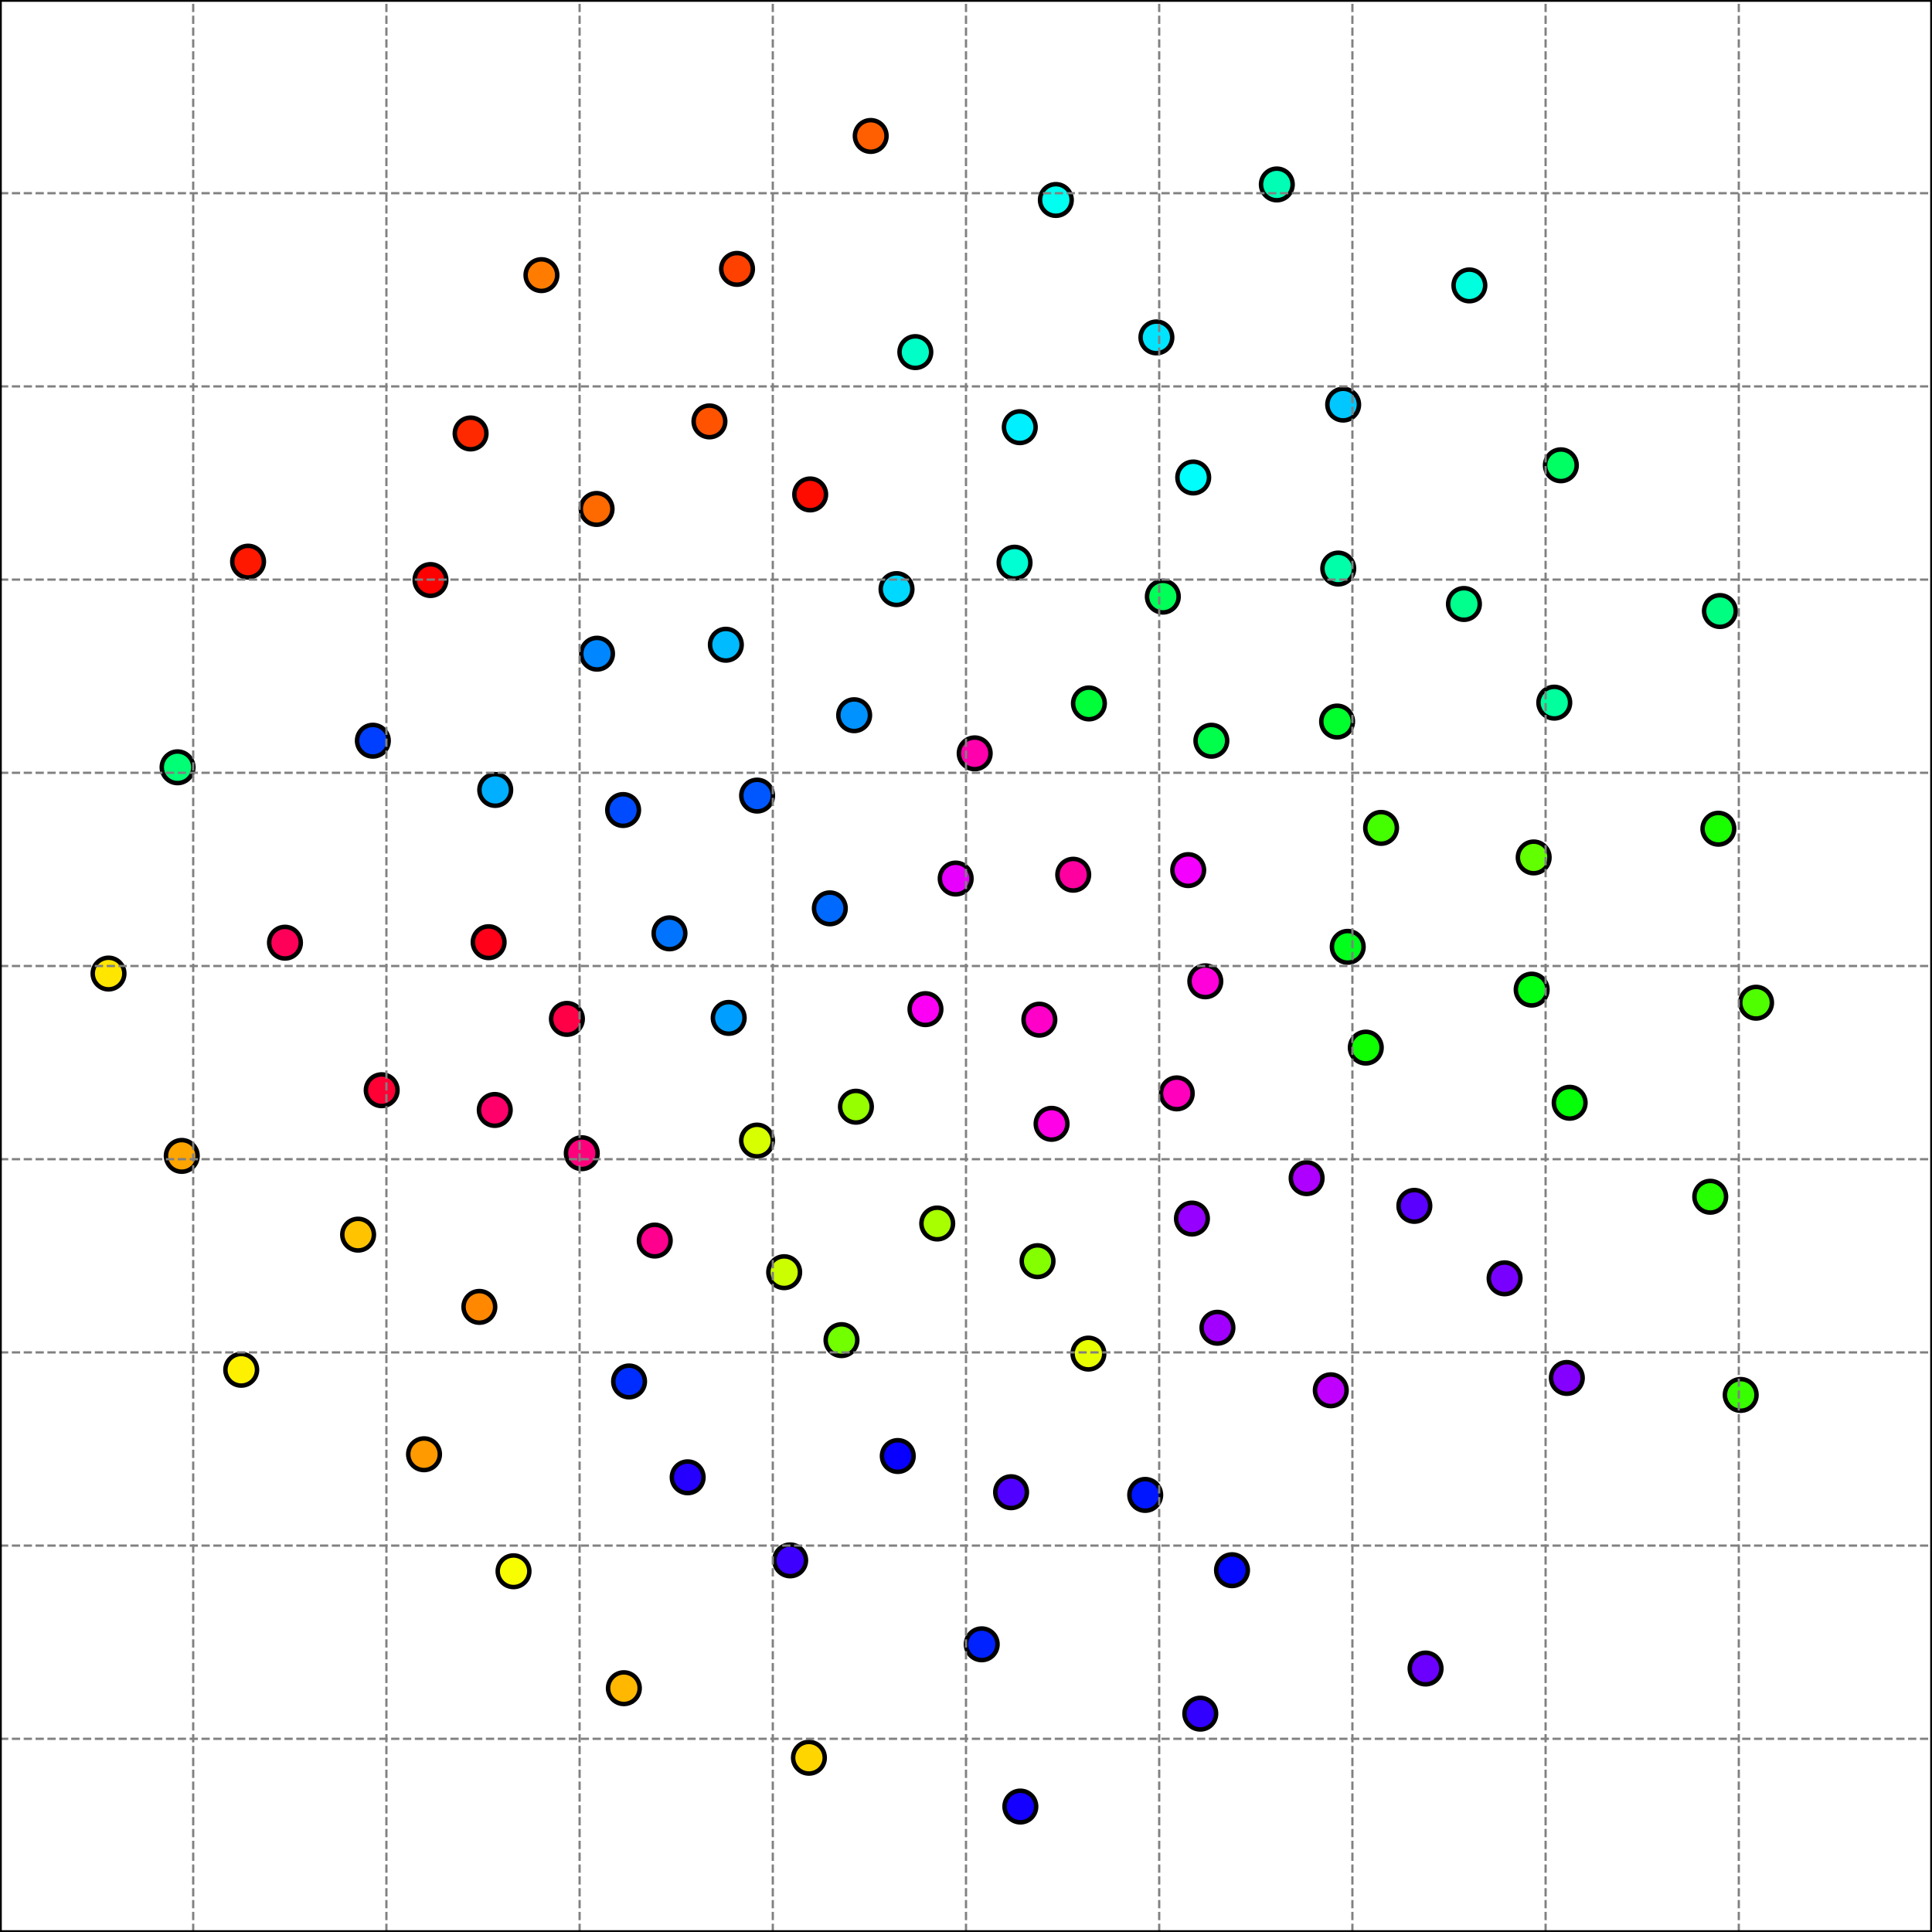 <?xml version="1.0" encoding="utf-8" standalone="no"?>
<!DOCTYPE svg PUBLIC "-//W3C//DTD SVG 1.1//EN"
  "http://www.w3.org/Graphics/SVG/1.1/DTD/svg11.dtd">
<svg xmlns:xlink="http://www.w3.org/1999/xlink" width="432pt" height="432pt" viewBox="0 0 432 432" xmlns="http://www.w3.org/2000/svg" version="1.1">
 <defs>
  <style type="text/css">*{stroke-linejoin: round; stroke-linecap: butt}</style>
 </defs>
 <g id="figure_1">
  <g id="patch_1">
   <path d="M 0 432 
L 432 432 
L 432 0 
L 0 0 
z
" style="fill: #ffffff"/>
  </g>
  <g id="axes_1">
   <g id="patch_2">
    <path d="M 0 432 
L 432 432 
L 432 0 
L 0 0 
z
" style="fill: #ffffff"/>
   </g>
   <g id="PathCollection_1">
    <defs>
     <path id="C0_0_565fa4bf8e" d="M 0 3.536 
C 0.938 3.536 1.837 3.163 2.5 2.5 
C 3.163 1.837 3.536 0.938 3.536 -0 
C 3.536 -0.938 3.163 -1.837 2.5 -2.5 
C 1.837 -3.163 0.938 -3.536 0 -3.536 
C -0.938 -3.536 -1.837 -3.163 -2.5 -2.5 
C -3.163 -1.837 -3.536 -0.938 -3.536 0 
C -3.536 0.938 -3.163 1.837 -2.5 2.5 
C -1.837 3.163 -0.938 3.536 0 3.536 
z
"/>
    </defs>
    <g clip-path="url(#p311dc82585)">
     <use xlink:href="#C0_0_565fa4bf8e" x="231.999" y="282.001" style="fill: #84ff00; stroke: #000000"/>
    </g>
    <g clip-path="url(#p311dc82585)">
     <use xlink:href="#C0_0_565fa4bf8e" x="24.266" y="217.688" style="fill: #ffe600; stroke: #000000"/>
    </g>
    <g clip-path="url(#p311dc82585)">
     <use xlink:href="#C0_0_565fa4bf8e" x="200.744" y="325.568" style="fill: #0800ff; stroke: #000000"/>
    </g>
    <g clip-path="url(#p311dc82585)">
     <use xlink:href="#C0_0_565fa4bf8e" x="105.227" y="96.924" style="fill: #ff2900; stroke: #000000"/>
    </g>
    <g clip-path="url(#p311dc82585)">
     <use xlink:href="#C0_0_565fa4bf8e" x="228.026" y="95.52" style="fill: #00f0ff; stroke: #000000"/>
    </g>
    <g clip-path="url(#p311dc82585)">
     <use xlink:href="#C0_0_565fa4bf8e" x="382.414" y="267.597" style="fill: #25ff00; stroke: #000000"/>
    </g>
    <g clip-path="url(#p311dc82585)">
     <use xlink:href="#C0_0_565fa4bf8e" x="226.856" y="125.821" style="fill: #00ffd3; stroke: #000000"/>
    </g>
    <g clip-path="url(#p311dc82585)">
     <use xlink:href="#C0_0_565fa4bf8e" x="308.812" y="185.12" style="fill: #43ff00; stroke: #000000"/>
    </g>
    <g clip-path="url(#p311dc82585)">
     <use xlink:href="#C0_0_565fa4bf8e" x="213.693" y="196.445" style="fill: #e800ff; stroke: #000000"/>
    </g>
    <g clip-path="url(#p311dc82585)">
     <use xlink:href="#C0_0_565fa4bf8e" x="349.015" y="104.04" style="fill: #00ff62; stroke: #000000"/>
    </g>
    <g clip-path="url(#p311dc82585)">
     <use xlink:href="#C0_0_565fa4bf8e" x="190.993" y="159.923" style="fill: #0092ff; stroke: #000000"/>
    </g>
    <g clip-path="url(#p311dc82585)">
     <use xlink:href="#C0_0_565fa4bf8e" x="263.129" y="244.482" style="fill: #ff00bd; stroke: #000000"/>
    </g>
    <g clip-path="url(#p311dc82585)">
     <use xlink:href="#C0_0_565fa4bf8e" x="269.512" y="219.422" style="fill: #ff00db; stroke: #000000"/>
    </g>
    <g clip-path="url(#p311dc82585)">
     <use xlink:href="#C0_0_565fa4bf8e" x="384.576" y="136.628" style="fill: #00ff80; stroke: #000000"/>
    </g>
    <g clip-path="url(#p311dc82585)">
     <use xlink:href="#C0_0_565fa4bf8e" x="219.516" y="367.671" style="fill: #0022ff; stroke: #000000"/>
    </g>
    <g clip-path="url(#p311dc82585)">
     <use xlink:href="#C0_0_565fa4bf8e" x="133.498" y="146.167" style="fill: #0086ff; stroke: #000000"/>
    </g>
    <g clip-path="url(#p311dc82585)">
     <use xlink:href="#C0_0_565fa4bf8e" x="162.305" y="144.165" style="fill: #00bbff; stroke: #000000"/>
    </g>
    <g clip-path="url(#p311dc82585)">
     <use xlink:href="#C0_0_565fa4bf8e" x="188.159" y="299.655" style="fill: #72ff00; stroke: #000000"/>
    </g>
    <g clip-path="url(#p311dc82585)">
     <use xlink:href="#C0_0_565fa4bf8e" x="243.374" y="302.668" style="fill: #e8ff00; stroke: #000000"/>
    </g>
    <g clip-path="url(#p311dc82585)">
     <use xlink:href="#C0_0_565fa4bf8e" x="342.48" y="221.283" style="fill: #00ff10; stroke: #000000"/>
    </g>
    <g clip-path="url(#p311dc82585)">
     <use xlink:href="#C0_0_565fa4bf8e" x="200.465" y="131.728" style="fill: #00d9ff; stroke: #000000"/>
    </g>
    <g clip-path="url(#p311dc82585)">
     <use xlink:href="#C0_0_565fa4bf8e" x="258.573" y="75.446" style="fill: #00e5ff; stroke: #000000"/>
    </g>
    <g clip-path="url(#p311dc82585)">
     <use xlink:href="#C0_0_565fa4bf8e" x="209.565" y="273.578" style="fill: #a7ff00; stroke: #000000"/>
    </g>
    <g clip-path="url(#p311dc82585)">
     <use xlink:href="#C0_0_565fa4bf8e" x="297.568" y="310.87" style="fill: #bf00ff; stroke: #000000"/>
    </g>
    <g clip-path="url(#p311dc82585)">
     <use xlink:href="#C0_0_565fa4bf8e" x="146.405" y="277.392" style="fill: #ff008e; stroke: #000000"/>
    </g>
    <g clip-path="url(#p311dc82585)">
     <use xlink:href="#C0_0_565fa4bf8e" x="285.502" y="41.243" style="fill: #00ffb5; stroke: #000000"/>
    </g>
    <g clip-path="url(#p311dc82585)">
     <use xlink:href="#C0_0_565fa4bf8e" x="109.259" y="210.677" style="fill: #ff0018; stroke: #000000"/>
    </g>
    <g clip-path="url(#p311dc82585)">
     <use xlink:href="#C0_0_565fa4bf8e" x="316.252" y="269.633" style="fill: #5a00ff; stroke: #000000"/>
    </g>
    <g clip-path="url(#p311dc82585)">
     <use xlink:href="#C0_0_565fa4bf8e" x="114.826" y="351.336" style="fill: #f8fd00; stroke: #000000"/>
    </g>
    <g clip-path="url(#p311dc82585)">
     <use xlink:href="#C0_0_565fa4bf8e" x="235.133" y="251.29" style="fill: #ff00e7; stroke: #000000"/>
    </g>
    <g clip-path="url(#p311dc82585)">
     <use xlink:href="#C0_0_565fa4bf8e" x="206.936" y="225.646" style="fill: #fc00f5; stroke: #000000"/>
    </g>
    <g clip-path="url(#p311dc82585)">
     <use xlink:href="#C0_0_565fa4bf8e" x="292.166" y="263.438" style="fill: #ad00ff; stroke: #000000"/>
    </g>
    <g clip-path="url(#p311dc82585)">
     <use xlink:href="#C0_0_565fa4bf8e" x="336.433" y="285.837" style="fill: #7800ff; stroke: #000000"/>
    </g>
    <g clip-path="url(#p311dc82585)">
     <use xlink:href="#C0_0_565fa4bf8e" x="272.22" y="296.888" style="fill: #a100ff; stroke: #000000"/>
    </g>
    <g clip-path="url(#p311dc82585)">
     <use xlink:href="#C0_0_565fa4bf8e" x="107.184" y="292.223" style="fill: #ff8800; stroke: #000000"/>
    </g>
    <g clip-path="url(#p311dc82585)">
     <use xlink:href="#C0_0_565fa4bf8e" x="268.388" y="383.177" style="fill: #3100ff; stroke: #000000"/>
    </g>
    <g clip-path="url(#p311dc82585)">
     <use xlink:href="#C0_0_565fa4bf8e" x="239.975" y="195.59" style="fill: #ff00a0; stroke: #000000"/>
    </g>
    <g clip-path="url(#p311dc82585)">
     <use xlink:href="#C0_0_565fa4bf8e" x="94.815" y="325.176" style="fill: #ff9a00; stroke: #000000"/>
    </g>
    <g clip-path="url(#p311dc82585)">
     <use xlink:href="#C0_0_565fa4bf8e" x="175.343" y="284.463" style="fill: #cbff00; stroke: #000000"/>
    </g>
    <g clip-path="url(#p311dc82585)">
     <use xlink:href="#C0_0_565fa4bf8e" x="185.553" y="203.109" style="fill: #0069ff; stroke: #000000"/>
    </g>
    <g clip-path="url(#p311dc82585)">
     <use xlink:href="#C0_0_565fa4bf8e" x="169.271" y="255.037" style="fill: #d7ff00; stroke: #000000"/>
    </g>
    <g clip-path="url(#p311dc82585)">
     <use xlink:href="#C0_0_565fa4bf8e" x="153.765" y="330.329" style="fill: #2500ff; stroke: #000000"/>
    </g>
    <g clip-path="url(#p311dc82585)">
     <use xlink:href="#C0_0_565fa4bf8e" x="350.348" y="308.113" style="fill: #8400ff; stroke: #000000"/>
    </g>
    <g clip-path="url(#p311dc82585)">
     <use xlink:href="#C0_0_565fa4bf8e" x="176.683" y="348.903" style="fill: #3d00ff; stroke: #000000"/>
    </g>
    <g clip-path="url(#p311dc82585)">
     <use xlink:href="#C0_0_565fa4bf8e" x="392.665" y="224.209" style="fill: #4fff00; stroke: #000000"/>
    </g>
    <g clip-path="url(#p311dc82585)">
     <use xlink:href="#C0_0_565fa4bf8e" x="305.394" y="234.247" style="fill: #0eff00; stroke: #000000"/>
    </g>
    <g clip-path="url(#p311dc82585)">
     <use xlink:href="#C0_0_565fa4bf8e" x="389.227" y="311.909" style="fill: #37ff00; stroke: #000000"/>
    </g>
    <g clip-path="url(#p311dc82585)">
     <use xlink:href="#C0_0_565fa4bf8e" x="96.252" y="129.698" style="fill: #ff0000; stroke: #000000"/>
    </g>
    <g clip-path="url(#p311dc82585)">
     <use xlink:href="#C0_0_565fa4bf8e" x="299.234" y="127.128" style="fill: #00ffa9; stroke: #000000"/>
    </g>
    <g clip-path="url(#p311dc82585)">
     <use xlink:href="#C0_0_565fa4bf8e" x="266.804" y="106.767" style="fill: #00fffc; stroke: #000000"/>
    </g>
    <g clip-path="url(#p311dc82585)">
     <use xlink:href="#C0_0_565fa4bf8e" x="260.012" y="133.409" style="fill: #00ff57; stroke: #000000"/>
    </g>
    <g clip-path="url(#p311dc82585)">
     <use xlink:href="#C0_0_565fa4bf8e" x="164.8" y="60.123" style="fill: #ff4100; stroke: #000000"/>
    </g>
    <g clip-path="url(#p311dc82585)">
     <use xlink:href="#C0_0_565fa4bf8e" x="298.977" y="161.337" style="fill: #00ff2d; stroke: #000000"/>
    </g>
    <g clip-path="url(#p311dc82585)">
     <use xlink:href="#C0_0_565fa4bf8e" x="226.08" y="333.663" style="fill: #4f00ff; stroke: #000000"/>
    </g>
    <g clip-path="url(#p311dc82585)">
     <use xlink:href="#C0_0_565fa4bf8e" x="194.694" y="30.4" style="fill: #ff5f00; stroke: #000000"/>
    </g>
    <g clip-path="url(#p311dc82585)">
     <use xlink:href="#C0_0_565fa4bf8e" x="126.763" y="227.828" style="fill: #ff0047; stroke: #000000"/>
    </g>
    <g clip-path="url(#p311dc82585)">
     <use xlink:href="#C0_0_565fa4bf8e" x="217.945" y="168.453" style="fill: #ff00ac; stroke: #000000"/>
    </g>
    <g clip-path="url(#p311dc82585)">
     <use xlink:href="#C0_0_565fa4bf8e" x="204.671" y="78.731" style="fill: #00ffc7; stroke: #000000"/>
    </g>
    <g clip-path="url(#p311dc82585)">
     <use xlink:href="#C0_0_565fa4bf8e" x="149.697" y="208.702" style="fill: #0074ff; stroke: #000000"/>
    </g>
    <g clip-path="url(#p311dc82585)">
     <use xlink:href="#C0_0_565fa4bf8e" x="83.37" y="165.623" style="fill: #003fff; stroke: #000000"/>
    </g>
    <g clip-path="url(#p311dc82585)">
     <use xlink:href="#C0_0_565fa4bf8e" x="328.555" y="63.821" style="fill: #00ffde; stroke: #000000"/>
    </g>
    <g clip-path="url(#p311dc82585)">
     <use xlink:href="#C0_0_565fa4bf8e" x="53.937" y="306.289" style="fill: #fef100; stroke: #000000"/>
    </g>
    <g clip-path="url(#p311dc82585)">
     <use xlink:href="#C0_0_565fa4bf8e" x="270.864" y="165.629" style="fill: #00ff4b; stroke: #000000"/>
    </g>
    <g clip-path="url(#p311dc82585)">
     <use xlink:href="#C0_0_565fa4bf8e" x="55.47" y="125.589" style="fill: #ff1800; stroke: #000000"/>
    </g>
    <g clip-path="url(#p311dc82585)">
     <use xlink:href="#C0_0_565fa4bf8e" x="158.633" y="94.228" style="fill: #ff5300; stroke: #000000"/>
    </g>
    <g clip-path="url(#p311dc82585)">
     <use xlink:href="#C0_0_565fa4bf8e" x="139.498" y="377.483" style="fill: #ffb700; stroke: #000000"/>
    </g>
    <g clip-path="url(#p311dc82585)">
     <use xlink:href="#C0_0_565fa4bf8e" x="265.687" y="194.559" style="fill: #f400ff; stroke: #000000"/>
    </g>
    <g clip-path="url(#p311dc82585)">
     <use xlink:href="#C0_0_565fa4bf8e" x="191.387" y="247.464" style="fill: #96ff00; stroke: #000000"/>
    </g>
    <g clip-path="url(#p311dc82585)">
     <use xlink:href="#C0_0_565fa4bf8e" x="40.642" y="258.462" style="fill: #ffa500; stroke: #000000"/>
    </g>
    <g clip-path="url(#p311dc82585)">
     <use xlink:href="#C0_0_565fa4bf8e" x="300.335" y="90.469" style="fill: #00c7ff; stroke: #000000"/>
    </g>
    <g clip-path="url(#p311dc82585)">
     <use xlink:href="#C0_0_565fa4bf8e" x="162.94" y="227.605" style="fill: #009eff; stroke: #000000"/>
    </g>
    <g clip-path="url(#p311dc82585)">
     <use xlink:href="#C0_0_565fa4bf8e" x="140.661" y="308.896" style="fill: #002dff; stroke: #000000"/>
    </g>
    <g clip-path="url(#p311dc82585)">
     <use xlink:href="#C0_0_565fa4bf8e" x="133.4" y="113.802" style="fill: #ff6a00; stroke: #000000"/>
    </g>
    <g clip-path="url(#p311dc82585)">
     <use xlink:href="#C0_0_565fa4bf8e" x="121.065" y="61.519" style="fill: #ff7c00; stroke: #000000"/>
    </g>
    <g clip-path="url(#p311dc82585)">
     <use xlink:href="#C0_0_565fa4bf8e" x="130.089" y="257.861" style="fill: #ff007c; stroke: #000000"/>
    </g>
    <g clip-path="url(#p311dc82585)">
     <use xlink:href="#C0_0_565fa4bf8e" x="169.289" y="177.897" style="fill: #0057ff; stroke: #000000"/>
    </g>
    <g clip-path="url(#p311dc82585)">
     <use xlink:href="#C0_0_565fa4bf8e" x="181.158" y="110.556" style="fill: #ff0c00; stroke: #000000"/>
    </g>
    <g clip-path="url(#p311dc82585)">
     <use xlink:href="#C0_0_565fa4bf8e" x="318.762" y="373.086" style="fill: #6c00ff; stroke: #000000"/>
    </g>
    <g clip-path="url(#p311dc82585)">
     <use xlink:href="#C0_0_565fa4bf8e" x="347.54" y="157.113" style="fill: #00ff9d; stroke: #000000"/>
    </g>
    <g clip-path="url(#p311dc82585)">
     <use xlink:href="#C0_0_565fa4bf8e" x="342.935" y="191.726" style="fill: #61ff00; stroke: #000000"/>
    </g>
    <g clip-path="url(#p311dc82585)">
     <use xlink:href="#C0_0_565fa4bf8e" x="275.482" y="351.102" style="fill: #0408ff; stroke: #000000"/>
    </g>
    <g clip-path="url(#p311dc82585)">
     <use xlink:href="#C0_0_565fa4bf8e" x="63.721" y="210.786" style="fill: #ff0059; stroke: #000000"/>
    </g>
    <g clip-path="url(#p311dc82585)">
     <use xlink:href="#C0_0_565fa4bf8e" x="39.704" y="171.57" style="fill: #00ff74; stroke: #000000"/>
    </g>
    <g clip-path="url(#p311dc82585)">
     <use xlink:href="#C0_0_565fa4bf8e" x="301.359" y="211.715" style="fill: #00ff1b; stroke: #000000"/>
    </g>
    <g clip-path="url(#p311dc82585)">
     <use xlink:href="#C0_0_565fa4bf8e" x="266.52" y="272.474" style="fill: #9500ff; stroke: #000000"/>
    </g>
    <g clip-path="url(#p311dc82585)">
     <use xlink:href="#C0_0_565fa4bf8e" x="256.071" y="334.265" style="fill: #0016ff; stroke: #000000"/>
    </g>
    <g clip-path="url(#p311dc82585)">
     <use xlink:href="#C0_0_565fa4bf8e" x="243.485" y="157.293" style="fill: #00ff39; stroke: #000000"/>
    </g>
    <g clip-path="url(#p311dc82585)">
     <use xlink:href="#C0_0_565fa4bf8e" x="110.63" y="248.191" style="fill: #ff006b; stroke: #000000"/>
    </g>
    <g clip-path="url(#p311dc82585)">
     <use xlink:href="#C0_0_565fa4bf8e" x="80.072" y="276.068" style="fill: #ffc300; stroke: #000000"/>
    </g>
    <g clip-path="url(#p311dc82585)">
     <use xlink:href="#C0_0_565fa4bf8e" x="139.329" y="181.124" style="fill: #004bff; stroke: #000000"/>
    </g>
    <g clip-path="url(#p311dc82585)">
     <use xlink:href="#C0_0_565fa4bf8e" x="228.153" y="403.948" style="fill: #1300ff; stroke: #000000"/>
    </g>
    <g clip-path="url(#p311dc82585)">
     <use xlink:href="#C0_0_565fa4bf8e" x="110.735" y="176.634" style="fill: #00afff; stroke: #000000"/>
    </g>
    <g clip-path="url(#p311dc82585)">
     <use xlink:href="#C0_0_565fa4bf8e" x="180.879" y="393.034" style="fill: #ffd500; stroke: #000000"/>
    </g>
    <g clip-path="url(#p311dc82585)">
     <use xlink:href="#C0_0_565fa4bf8e" x="85.348" y="243.774" style="fill: #ff0035; stroke: #000000"/>
    </g>
    <g clip-path="url(#p311dc82585)">
     <use xlink:href="#C0_0_565fa4bf8e" x="350.982" y="246.581" style="fill: #04ff08; stroke: #000000"/>
    </g>
    <g clip-path="url(#p311dc82585)">
     <use xlink:href="#C0_0_565fa4bf8e" x="327.34" y="135.053" style="fill: #00ff8c; stroke: #000000"/>
    </g>
    <g clip-path="url(#p311dc82585)">
     <use xlink:href="#C0_0_565fa4bf8e" x="232.402" y="228" style="fill: #ff00c9; stroke: #000000"/>
    </g>
    <g clip-path="url(#p311dc82585)">
     <use xlink:href="#C0_0_565fa4bf8e" x="384.233" y="185.306" style="fill: #1aff00; stroke: #000000"/>
    </g>
    <g clip-path="url(#p311dc82585)">
     <use xlink:href="#C0_0_565fa4bf8e" x="236.092" y="44.716" style="fill: #00fff0; stroke: #000000"/>
    </g>
   </g>
   <g id="matplotlib.axis_1">
    <g id="xtick_1">
     <g id="line2d_1">
      <path d="M 0 432 
L 0 0 
" clip-path="url(#p311dc82585)" style="fill: none; stroke-dasharray: 1.85,0.8; stroke-dashoffset: 0; stroke: #808080; stroke-width: 0.5"/>
     </g>
     <g id="line2d_2">
      <defs>
       <path id="mcb01af0ed8" d="M 0 0 
L 0 3.5 
" style="stroke: #000000; stroke-width: 0.8"/>
      </defs>
      <g>
       <use xlink:href="#mcb01af0ed8" x="0" y="432" style="stroke: #000000; stroke-width: 0.8"/>
      </g>
     </g>
     <g id="text_1">
      <!-- −1.0 -->
      <g transform="translate(-12.141 446.598) scale(0.1 -0.1)">
       <defs>
        <path id="DejaVuSans-2212" d="M 678 2272 
L 4684 2272 
L 4684 1741 
L 678 1741 
L 678 2272 
z
" transform="scale(0.016)"/>
        <path id="DejaVuSans-31" d="M 794 531 
L 1825 531 
L 1825 4091 
L 703 3866 
L 703 4441 
L 1819 4666 
L 2450 4666 
L 2450 531 
L 3481 531 
L 3481 0 
L 794 0 
L 794 531 
z
" transform="scale(0.016)"/>
        <path id="DejaVuSans-2e" d="M 684 794 
L 1344 794 
L 1344 0 
L 684 0 
L 684 794 
z
" transform="scale(0.016)"/>
        <path id="DejaVuSans-30" d="M 2034 4250 
Q 1547 4250 1301 3770 
Q 1056 3291 1056 2328 
Q 1056 1369 1301 889 
Q 1547 409 2034 409 
Q 2525 409 2770 889 
Q 3016 1369 3016 2328 
Q 3016 3291 2770 3770 
Q 2525 4250 2034 4250 
z
M 2034 4750 
Q 2819 4750 3233 4129 
Q 3647 3509 3647 2328 
Q 3647 1150 3233 529 
Q 2819 -91 2034 -91 
Q 1250 -91 836 529 
Q 422 1150 422 2328 
Q 422 3509 836 4129 
Q 1250 4750 2034 4750 
z
" transform="scale(0.016)"/>
       </defs>
       <use xlink:href="#DejaVuSans-2212"/>
       <use xlink:href="#DejaVuSans-31" transform="translate(83.789 0)"/>
       <use xlink:href="#DejaVuSans-2e" transform="translate(147.412 0)"/>
       <use xlink:href="#DejaVuSans-30" transform="translate(179.199 0)"/>
      </g>
     </g>
    </g>
    <g id="xtick_2">
     <g id="line2d_3">
      <path d="M 43.2 432 
L 43.2 0 
" clip-path="url(#p311dc82585)" style="fill: none; stroke-dasharray: 1.85,0.8; stroke-dashoffset: 0; stroke: #808080; stroke-width: 0.5"/>
     </g>
     <g id="line2d_4">
      <g>
       <use xlink:href="#mcb01af0ed8" x="43.2" y="432" style="stroke: #000000; stroke-width: 0.8"/>
      </g>
     </g>
     <g id="text_2">
      <!-- −0.8 -->
      <g transform="translate(31.059 446.598) scale(0.1 -0.1)">
       <defs>
        <path id="DejaVuSans-38" d="M 2034 2216 
Q 1584 2216 1326 1975 
Q 1069 1734 1069 1313 
Q 1069 891 1326 650 
Q 1584 409 2034 409 
Q 2484 409 2743 651 
Q 3003 894 3003 1313 
Q 3003 1734 2745 1975 
Q 2488 2216 2034 2216 
z
M 1403 2484 
Q 997 2584 770 2862 
Q 544 3141 544 3541 
Q 544 4100 942 4425 
Q 1341 4750 2034 4750 
Q 2731 4750 3128 4425 
Q 3525 4100 3525 3541 
Q 3525 3141 3298 2862 
Q 3072 2584 2669 2484 
Q 3125 2378 3379 2068 
Q 3634 1759 3634 1313 
Q 3634 634 3220 271 
Q 2806 -91 2034 -91 
Q 1263 -91 848 271 
Q 434 634 434 1313 
Q 434 1759 690 2068 
Q 947 2378 1403 2484 
z
M 1172 3481 
Q 1172 3119 1398 2916 
Q 1625 2713 2034 2713 
Q 2441 2713 2670 2916 
Q 2900 3119 2900 3481 
Q 2900 3844 2670 4047 
Q 2441 4250 2034 4250 
Q 1625 4250 1398 4047 
Q 1172 3844 1172 3481 
z
" transform="scale(0.016)"/>
       </defs>
       <use xlink:href="#DejaVuSans-2212"/>
       <use xlink:href="#DejaVuSans-30" transform="translate(83.789 0)"/>
       <use xlink:href="#DejaVuSans-2e" transform="translate(147.412 0)"/>
       <use xlink:href="#DejaVuSans-38" transform="translate(179.199 0)"/>
      </g>
     </g>
    </g>
    <g id="xtick_3">
     <g id="line2d_5">
      <path d="M 86.4 432 
L 86.4 0 
" clip-path="url(#p311dc82585)" style="fill: none; stroke-dasharray: 1.85,0.8; stroke-dashoffset: 0; stroke: #808080; stroke-width: 0.5"/>
     </g>
     <g id="line2d_6">
      <g>
       <use xlink:href="#mcb01af0ed8" x="86.4" y="432" style="stroke: #000000; stroke-width: 0.8"/>
      </g>
     </g>
     <g id="text_3">
      <!-- −0.6 -->
      <g transform="translate(74.259 446.598) scale(0.1 -0.1)">
       <defs>
        <path id="DejaVuSans-36" d="M 2113 2584 
Q 1688 2584 1439 2293 
Q 1191 2003 1191 1497 
Q 1191 994 1439 701 
Q 1688 409 2113 409 
Q 2538 409 2786 701 
Q 3034 994 3034 1497 
Q 3034 2003 2786 2293 
Q 2538 2584 2113 2584 
z
M 3366 4563 
L 3366 3988 
Q 3128 4100 2886 4159 
Q 2644 4219 2406 4219 
Q 1781 4219 1451 3797 
Q 1122 3375 1075 2522 
Q 1259 2794 1537 2939 
Q 1816 3084 2150 3084 
Q 2853 3084 3261 2657 
Q 3669 2231 3669 1497 
Q 3669 778 3244 343 
Q 2819 -91 2113 -91 
Q 1303 -91 875 529 
Q 447 1150 447 2328 
Q 447 3434 972 4092 
Q 1497 4750 2381 4750 
Q 2619 4750 2861 4703 
Q 3103 4656 3366 4563 
z
" transform="scale(0.016)"/>
       </defs>
       <use xlink:href="#DejaVuSans-2212"/>
       <use xlink:href="#DejaVuSans-30" transform="translate(83.789 0)"/>
       <use xlink:href="#DejaVuSans-2e" transform="translate(147.412 0)"/>
       <use xlink:href="#DejaVuSans-36" transform="translate(179.199 0)"/>
      </g>
     </g>
    </g>
    <g id="xtick_4">
     <g id="line2d_7">
      <path d="M 129.6 432 
L 129.6 0 
" clip-path="url(#p311dc82585)" style="fill: none; stroke-dasharray: 1.85,0.8; stroke-dashoffset: 0; stroke: #808080; stroke-width: 0.5"/>
     </g>
     <g id="line2d_8">
      <g>
       <use xlink:href="#mcb01af0ed8" x="129.6" y="432" style="stroke: #000000; stroke-width: 0.8"/>
      </g>
     </g>
     <g id="text_4">
      <!-- −0.4 -->
      <g transform="translate(117.459 446.598) scale(0.1 -0.1)">
       <defs>
        <path id="DejaVuSans-34" d="M 2419 4116 
L 825 1625 
L 2419 1625 
L 2419 4116 
z
M 2253 4666 
L 3047 4666 
L 3047 1625 
L 3713 1625 
L 3713 1100 
L 3047 1100 
L 3047 0 
L 2419 0 
L 2419 1100 
L 313 1100 
L 313 1709 
L 2253 4666 
z
" transform="scale(0.016)"/>
       </defs>
       <use xlink:href="#DejaVuSans-2212"/>
       <use xlink:href="#DejaVuSans-30" transform="translate(83.789 0)"/>
       <use xlink:href="#DejaVuSans-2e" transform="translate(147.412 0)"/>
       <use xlink:href="#DejaVuSans-34" transform="translate(179.199 0)"/>
      </g>
     </g>
    </g>
    <g id="xtick_5">
     <g id="line2d_9">
      <path d="M 172.8 432 
L 172.8 0 
" clip-path="url(#p311dc82585)" style="fill: none; stroke-dasharray: 1.85,0.8; stroke-dashoffset: 0; stroke: #808080; stroke-width: 0.5"/>
     </g>
     <g id="line2d_10">
      <g>
       <use xlink:href="#mcb01af0ed8" x="172.8" y="432" style="stroke: #000000; stroke-width: 0.8"/>
      </g>
     </g>
     <g id="text_5">
      <!-- −0.2 -->
      <g transform="translate(160.659 446.598) scale(0.1 -0.1)">
       <defs>
        <path id="DejaVuSans-32" d="M 1228 531 
L 3431 531 
L 3431 0 
L 469 0 
L 469 531 
Q 828 903 1448 1529 
Q 2069 2156 2228 2338 
Q 2531 2678 2651 2914 
Q 2772 3150 2772 3378 
Q 2772 3750 2511 3984 
Q 2250 4219 1831 4219 
Q 1534 4219 1204 4116 
Q 875 4013 500 3803 
L 500 4441 
Q 881 4594 1212 4672 
Q 1544 4750 1819 4750 
Q 2544 4750 2975 4387 
Q 3406 4025 3406 3419 
Q 3406 3131 3298 2873 
Q 3191 2616 2906 2266 
Q 2828 2175 2409 1742 
Q 1991 1309 1228 531 
z
" transform="scale(0.016)"/>
       </defs>
       <use xlink:href="#DejaVuSans-2212"/>
       <use xlink:href="#DejaVuSans-30" transform="translate(83.789 0)"/>
       <use xlink:href="#DejaVuSans-2e" transform="translate(147.412 0)"/>
       <use xlink:href="#DejaVuSans-32" transform="translate(179.199 0)"/>
      </g>
     </g>
    </g>
    <g id="xtick_6">
     <g id="line2d_11">
      <path d="M 216 432 
L 216 0 
" clip-path="url(#p311dc82585)" style="fill: none; stroke-dasharray: 1.85,0.8; stroke-dashoffset: 0; stroke: #808080; stroke-width: 0.5"/>
     </g>
     <g id="line2d_12">
      <g>
       <use xlink:href="#mcb01af0ed8" x="216" y="432" style="stroke: #000000; stroke-width: 0.8"/>
      </g>
     </g>
     <g id="text_6">
      <!-- 0.0 -->
      <g transform="translate(208.048 446.598) scale(0.1 -0.1)">
       <use xlink:href="#DejaVuSans-30"/>
       <use xlink:href="#DejaVuSans-2e" transform="translate(63.623 0)"/>
       <use xlink:href="#DejaVuSans-30" transform="translate(95.41 0)"/>
      </g>
     </g>
    </g>
    <g id="xtick_7">
     <g id="line2d_13">
      <path d="M 259.2 432 
L 259.2 0 
" clip-path="url(#p311dc82585)" style="fill: none; stroke-dasharray: 1.85,0.8; stroke-dashoffset: 0; stroke: #808080; stroke-width: 0.5"/>
     </g>
     <g id="line2d_14">
      <g>
       <use xlink:href="#mcb01af0ed8" x="259.2" y="432" style="stroke: #000000; stroke-width: 0.8"/>
      </g>
     </g>
     <g id="text_7">
      <!-- 0.2 -->
      <g transform="translate(251.248 446.598) scale(0.1 -0.1)">
       <use xlink:href="#DejaVuSans-30"/>
       <use xlink:href="#DejaVuSans-2e" transform="translate(63.623 0)"/>
       <use xlink:href="#DejaVuSans-32" transform="translate(95.41 0)"/>
      </g>
     </g>
    </g>
    <g id="xtick_8">
     <g id="line2d_15">
      <path d="M 302.4 432 
L 302.4 0 
" clip-path="url(#p311dc82585)" style="fill: none; stroke-dasharray: 1.85,0.8; stroke-dashoffset: 0; stroke: #808080; stroke-width: 0.5"/>
     </g>
     <g id="line2d_16">
      <g>
       <use xlink:href="#mcb01af0ed8" x="302.4" y="432" style="stroke: #000000; stroke-width: 0.8"/>
      </g>
     </g>
     <g id="text_8">
      <!-- 0.4 -->
      <g transform="translate(294.448 446.598) scale(0.1 -0.1)">
       <use xlink:href="#DejaVuSans-30"/>
       <use xlink:href="#DejaVuSans-2e" transform="translate(63.623 0)"/>
       <use xlink:href="#DejaVuSans-34" transform="translate(95.41 0)"/>
      </g>
     </g>
    </g>
    <g id="xtick_9">
     <g id="line2d_17">
      <path d="M 345.6 432 
L 345.6 0 
" clip-path="url(#p311dc82585)" style="fill: none; stroke-dasharray: 1.85,0.8; stroke-dashoffset: 0; stroke: #808080; stroke-width: 0.5"/>
     </g>
     <g id="line2d_18">
      <g>
       <use xlink:href="#mcb01af0ed8" x="345.6" y="432" style="stroke: #000000; stroke-width: 0.8"/>
      </g>
     </g>
     <g id="text_9">
      <!-- 0.6 -->
      <g transform="translate(337.648 446.598) scale(0.1 -0.1)">
       <use xlink:href="#DejaVuSans-30"/>
       <use xlink:href="#DejaVuSans-2e" transform="translate(63.623 0)"/>
       <use xlink:href="#DejaVuSans-36" transform="translate(95.41 0)"/>
      </g>
     </g>
    </g>
    <g id="xtick_10">
     <g id="line2d_19">
      <path d="M 388.8 432 
L 388.8 0 
" clip-path="url(#p311dc82585)" style="fill: none; stroke-dasharray: 1.85,0.8; stroke-dashoffset: 0; stroke: #808080; stroke-width: 0.5"/>
     </g>
     <g id="line2d_20">
      <g>
       <use xlink:href="#mcb01af0ed8" x="388.8" y="432" style="stroke: #000000; stroke-width: 0.8"/>
      </g>
     </g>
     <g id="text_10">
      <!-- 0.8 -->
      <g transform="translate(380.848 446.598) scale(0.1 -0.1)">
       <use xlink:href="#DejaVuSans-30"/>
       <use xlink:href="#DejaVuSans-2e" transform="translate(63.623 0)"/>
       <use xlink:href="#DejaVuSans-38" transform="translate(95.41 0)"/>
      </g>
     </g>
    </g>
    <g id="xtick_11">
     <g id="line2d_21">
      <path d="M 432 432 
L 432 0 
" clip-path="url(#p311dc82585)" style="fill: none; stroke-dasharray: 1.85,0.8; stroke-dashoffset: 0; stroke: #808080; stroke-width: 0.5"/>
     </g>
     <g id="line2d_22">
      <g>
       <use xlink:href="#mcb01af0ed8" x="432" y="432" style="stroke: #000000; stroke-width: 0.8"/>
      </g>
     </g>
     <g id="text_11">
      <!-- 1.0 -->
      <g transform="translate(424.048 446.598) scale(0.1 -0.1)">
       <use xlink:href="#DejaVuSans-31"/>
       <use xlink:href="#DejaVuSans-2e" transform="translate(63.623 0)"/>
       <use xlink:href="#DejaVuSans-30" transform="translate(95.41 0)"/>
      </g>
     </g>
    </g>
   </g>
   <g id="matplotlib.axis_2">
    <g id="ytick_1">
     <g id="line2d_23">
      <path d="M 0 432 
L 432 432 
" clip-path="url(#p311dc82585)" style="fill: none; stroke-dasharray: 1.85,0.8; stroke-dashoffset: 0; stroke: #808080; stroke-width: 0.5"/>
     </g>
     <g id="line2d_24">
      <defs>
       <path id="me532dab71e" d="M 0 0 
L -3.5 0 
" style="stroke: #000000; stroke-width: 0.8"/>
      </defs>
      <g>
       <use xlink:href="#me532dab71e" x="0" y="432" style="stroke: #000000; stroke-width: 0.8"/>
      </g>
     </g>
     <g id="text_12">
      <!-- −1.0 -->
      <g transform="translate(-31.283 435.799) scale(0.1 -0.1)">
       <use xlink:href="#DejaVuSans-2212"/>
       <use xlink:href="#DejaVuSans-31" transform="translate(83.789 0)"/>
       <use xlink:href="#DejaVuSans-2e" transform="translate(147.412 0)"/>
       <use xlink:href="#DejaVuSans-30" transform="translate(179.199 0)"/>
      </g>
     </g>
    </g>
    <g id="ytick_2">
     <g id="line2d_25">
      <path d="M 0 388.8 
L 432 388.8 
" clip-path="url(#p311dc82585)" style="fill: none; stroke-dasharray: 1.85,0.8; stroke-dashoffset: 0; stroke: #808080; stroke-width: 0.5"/>
     </g>
     <g id="line2d_26">
      <g>
       <use xlink:href="#me532dab71e" x="0" y="388.8" style="stroke: #000000; stroke-width: 0.8"/>
      </g>
     </g>
     <g id="text_13">
      <!-- −0.8 -->
      <g transform="translate(-31.283 392.599) scale(0.1 -0.1)">
       <use xlink:href="#DejaVuSans-2212"/>
       <use xlink:href="#DejaVuSans-30" transform="translate(83.789 0)"/>
       <use xlink:href="#DejaVuSans-2e" transform="translate(147.412 0)"/>
       <use xlink:href="#DejaVuSans-38" transform="translate(179.199 0)"/>
      </g>
     </g>
    </g>
    <g id="ytick_3">
     <g id="line2d_27">
      <path d="M 0 345.6 
L 432 345.6 
" clip-path="url(#p311dc82585)" style="fill: none; stroke-dasharray: 1.85,0.8; stroke-dashoffset: 0; stroke: #808080; stroke-width: 0.5"/>
     </g>
     <g id="line2d_28">
      <g>
       <use xlink:href="#me532dab71e" x="0" y="345.6" style="stroke: #000000; stroke-width: 0.8"/>
      </g>
     </g>
     <g id="text_14">
      <!-- −0.6 -->
      <g transform="translate(-31.283 349.399) scale(0.1 -0.1)">
       <use xlink:href="#DejaVuSans-2212"/>
       <use xlink:href="#DejaVuSans-30" transform="translate(83.789 0)"/>
       <use xlink:href="#DejaVuSans-2e" transform="translate(147.412 0)"/>
       <use xlink:href="#DejaVuSans-36" transform="translate(179.199 0)"/>
      </g>
     </g>
    </g>
    <g id="ytick_4">
     <g id="line2d_29">
      <path d="M 0 302.4 
L 432 302.4 
" clip-path="url(#p311dc82585)" style="fill: none; stroke-dasharray: 1.85,0.8; stroke-dashoffset: 0; stroke: #808080; stroke-width: 0.5"/>
     </g>
     <g id="line2d_30">
      <g>
       <use xlink:href="#me532dab71e" x="0" y="302.4" style="stroke: #000000; stroke-width: 0.8"/>
      </g>
     </g>
     <g id="text_15">
      <!-- −0.4 -->
      <g transform="translate(-31.283 306.199) scale(0.1 -0.1)">
       <use xlink:href="#DejaVuSans-2212"/>
       <use xlink:href="#DejaVuSans-30" transform="translate(83.789 0)"/>
       <use xlink:href="#DejaVuSans-2e" transform="translate(147.412 0)"/>
       <use xlink:href="#DejaVuSans-34" transform="translate(179.199 0)"/>
      </g>
     </g>
    </g>
    <g id="ytick_5">
     <g id="line2d_31">
      <path d="M 0 259.2 
L 432 259.2 
" clip-path="url(#p311dc82585)" style="fill: none; stroke-dasharray: 1.85,0.8; stroke-dashoffset: 0; stroke: #808080; stroke-width: 0.5"/>
     </g>
     <g id="line2d_32">
      <g>
       <use xlink:href="#me532dab71e" x="0" y="259.2" style="stroke: #000000; stroke-width: 0.8"/>
      </g>
     </g>
     <g id="text_16">
      <!-- −0.2 -->
      <g transform="translate(-31.283 262.999) scale(0.1 -0.1)">
       <use xlink:href="#DejaVuSans-2212"/>
       <use xlink:href="#DejaVuSans-30" transform="translate(83.789 0)"/>
       <use xlink:href="#DejaVuSans-2e" transform="translate(147.412 0)"/>
       <use xlink:href="#DejaVuSans-32" transform="translate(179.199 0)"/>
      </g>
     </g>
    </g>
    <g id="ytick_6">
     <g id="line2d_33">
      <path d="M 0 216 
L 432 216 
" clip-path="url(#p311dc82585)" style="fill: none; stroke-dasharray: 1.85,0.8; stroke-dashoffset: 0; stroke: #808080; stroke-width: 0.5"/>
     </g>
     <g id="line2d_34">
      <g>
       <use xlink:href="#me532dab71e" x="0" y="216" style="stroke: #000000; stroke-width: 0.8"/>
      </g>
     </g>
     <g id="text_17">
      <!-- 0.0 -->
      <g transform="translate(-22.903 219.799) scale(0.1 -0.1)">
       <use xlink:href="#DejaVuSans-30"/>
       <use xlink:href="#DejaVuSans-2e" transform="translate(63.623 0)"/>
       <use xlink:href="#DejaVuSans-30" transform="translate(95.41 0)"/>
      </g>
     </g>
    </g>
    <g id="ytick_7">
     <g id="line2d_35">
      <path d="M 0 172.8 
L 432 172.8 
" clip-path="url(#p311dc82585)" style="fill: none; stroke-dasharray: 1.85,0.8; stroke-dashoffset: 0; stroke: #808080; stroke-width: 0.5"/>
     </g>
     <g id="line2d_36">
      <g>
       <use xlink:href="#me532dab71e" x="0" y="172.8" style="stroke: #000000; stroke-width: 0.8"/>
      </g>
     </g>
     <g id="text_18">
      <!-- 0.2 -->
      <g transform="translate(-22.903 176.599) scale(0.1 -0.1)">
       <use xlink:href="#DejaVuSans-30"/>
       <use xlink:href="#DejaVuSans-2e" transform="translate(63.623 0)"/>
       <use xlink:href="#DejaVuSans-32" transform="translate(95.41 0)"/>
      </g>
     </g>
    </g>
    <g id="ytick_8">
     <g id="line2d_37">
      <path d="M 0 129.6 
L 432 129.6 
" clip-path="url(#p311dc82585)" style="fill: none; stroke-dasharray: 1.85,0.8; stroke-dashoffset: 0; stroke: #808080; stroke-width: 0.5"/>
     </g>
     <g id="line2d_38">
      <g>
       <use xlink:href="#me532dab71e" x="0" y="129.6" style="stroke: #000000; stroke-width: 0.8"/>
      </g>
     </g>
     <g id="text_19">
      <!-- 0.4 -->
      <g transform="translate(-22.903 133.399) scale(0.1 -0.1)">
       <use xlink:href="#DejaVuSans-30"/>
       <use xlink:href="#DejaVuSans-2e" transform="translate(63.623 0)"/>
       <use xlink:href="#DejaVuSans-34" transform="translate(95.41 0)"/>
      </g>
     </g>
    </g>
    <g id="ytick_9">
     <g id="line2d_39">
      <path d="M 0 86.4 
L 432 86.4 
" clip-path="url(#p311dc82585)" style="fill: none; stroke-dasharray: 1.85,0.8; stroke-dashoffset: 0; stroke: #808080; stroke-width: 0.5"/>
     </g>
     <g id="line2d_40">
      <g>
       <use xlink:href="#me532dab71e" x="0" y="86.4" style="stroke: #000000; stroke-width: 0.8"/>
      </g>
     </g>
     <g id="text_20">
      <!-- 0.6 -->
      <g transform="translate(-22.903 90.199) scale(0.1 -0.1)">
       <use xlink:href="#DejaVuSans-30"/>
       <use xlink:href="#DejaVuSans-2e" transform="translate(63.623 0)"/>
       <use xlink:href="#DejaVuSans-36" transform="translate(95.41 0)"/>
      </g>
     </g>
    </g>
    <g id="ytick_10">
     <g id="line2d_41">
      <path d="M 0 43.2 
L 432 43.2 
" clip-path="url(#p311dc82585)" style="fill: none; stroke-dasharray: 1.85,0.8; stroke-dashoffset: 0; stroke: #808080; stroke-width: 0.5"/>
     </g>
     <g id="line2d_42">
      <g>
       <use xlink:href="#me532dab71e" x="0" y="43.2" style="stroke: #000000; stroke-width: 0.8"/>
      </g>
     </g>
     <g id="text_21">
      <!-- 0.8 -->
      <g transform="translate(-22.903 46.999) scale(0.1 -0.1)">
       <use xlink:href="#DejaVuSans-30"/>
       <use xlink:href="#DejaVuSans-2e" transform="translate(63.623 0)"/>
       <use xlink:href="#DejaVuSans-38" transform="translate(95.41 0)"/>
      </g>
     </g>
    </g>
    <g id="ytick_11">
     <g id="line2d_43">
      <path d="M 0 0 
L 432 0 
" clip-path="url(#p311dc82585)" style="fill: none; stroke-dasharray: 1.85,0.8; stroke-dashoffset: 0; stroke: #808080; stroke-width: 0.5"/>
     </g>
     <g id="line2d_44">
      <g>
       <use xlink:href="#me532dab71e" x="0" y="0" style="stroke: #000000; stroke-width: 0.8"/>
      </g>
     </g>
     <g id="text_22">
      <!-- 1.0 -->
      <g transform="translate(-22.903 3.799) scale(0.1 -0.1)">
       <use xlink:href="#DejaVuSans-31"/>
       <use xlink:href="#DejaVuSans-2e" transform="translate(63.623 0)"/>
       <use xlink:href="#DejaVuSans-30" transform="translate(95.41 0)"/>
      </g>
     </g>
    </g>
   </g>
   <g id="patch_3">
    <path d="M 0 432 
L 0 0 
" style="fill: none; stroke: #000000; stroke-width: 0.8; stroke-linejoin: miter; stroke-linecap: square"/>
   </g>
   <g id="patch_4">
    <path d="M 432 432 
L 432 0 
" style="fill: none; stroke: #000000; stroke-width: 0.8; stroke-linejoin: miter; stroke-linecap: square"/>
   </g>
   <g id="patch_5">
    <path d="M 0 432 
L 432 432 
" style="fill: none; stroke: #000000; stroke-width: 0.8; stroke-linejoin: miter; stroke-linecap: square"/>
   </g>
   <g id="patch_6">
    <path d="M 0 0 
L 432 0 
" style="fill: none; stroke: #000000; stroke-width: 0.8; stroke-linejoin: miter; stroke-linecap: square"/>
   </g>
  </g>
 </g>
 <defs>
  <clipPath id="p311dc82585">
   <rect x="0" y="0" width="432" height="432"/>
  </clipPath>
 </defs>
</svg>
